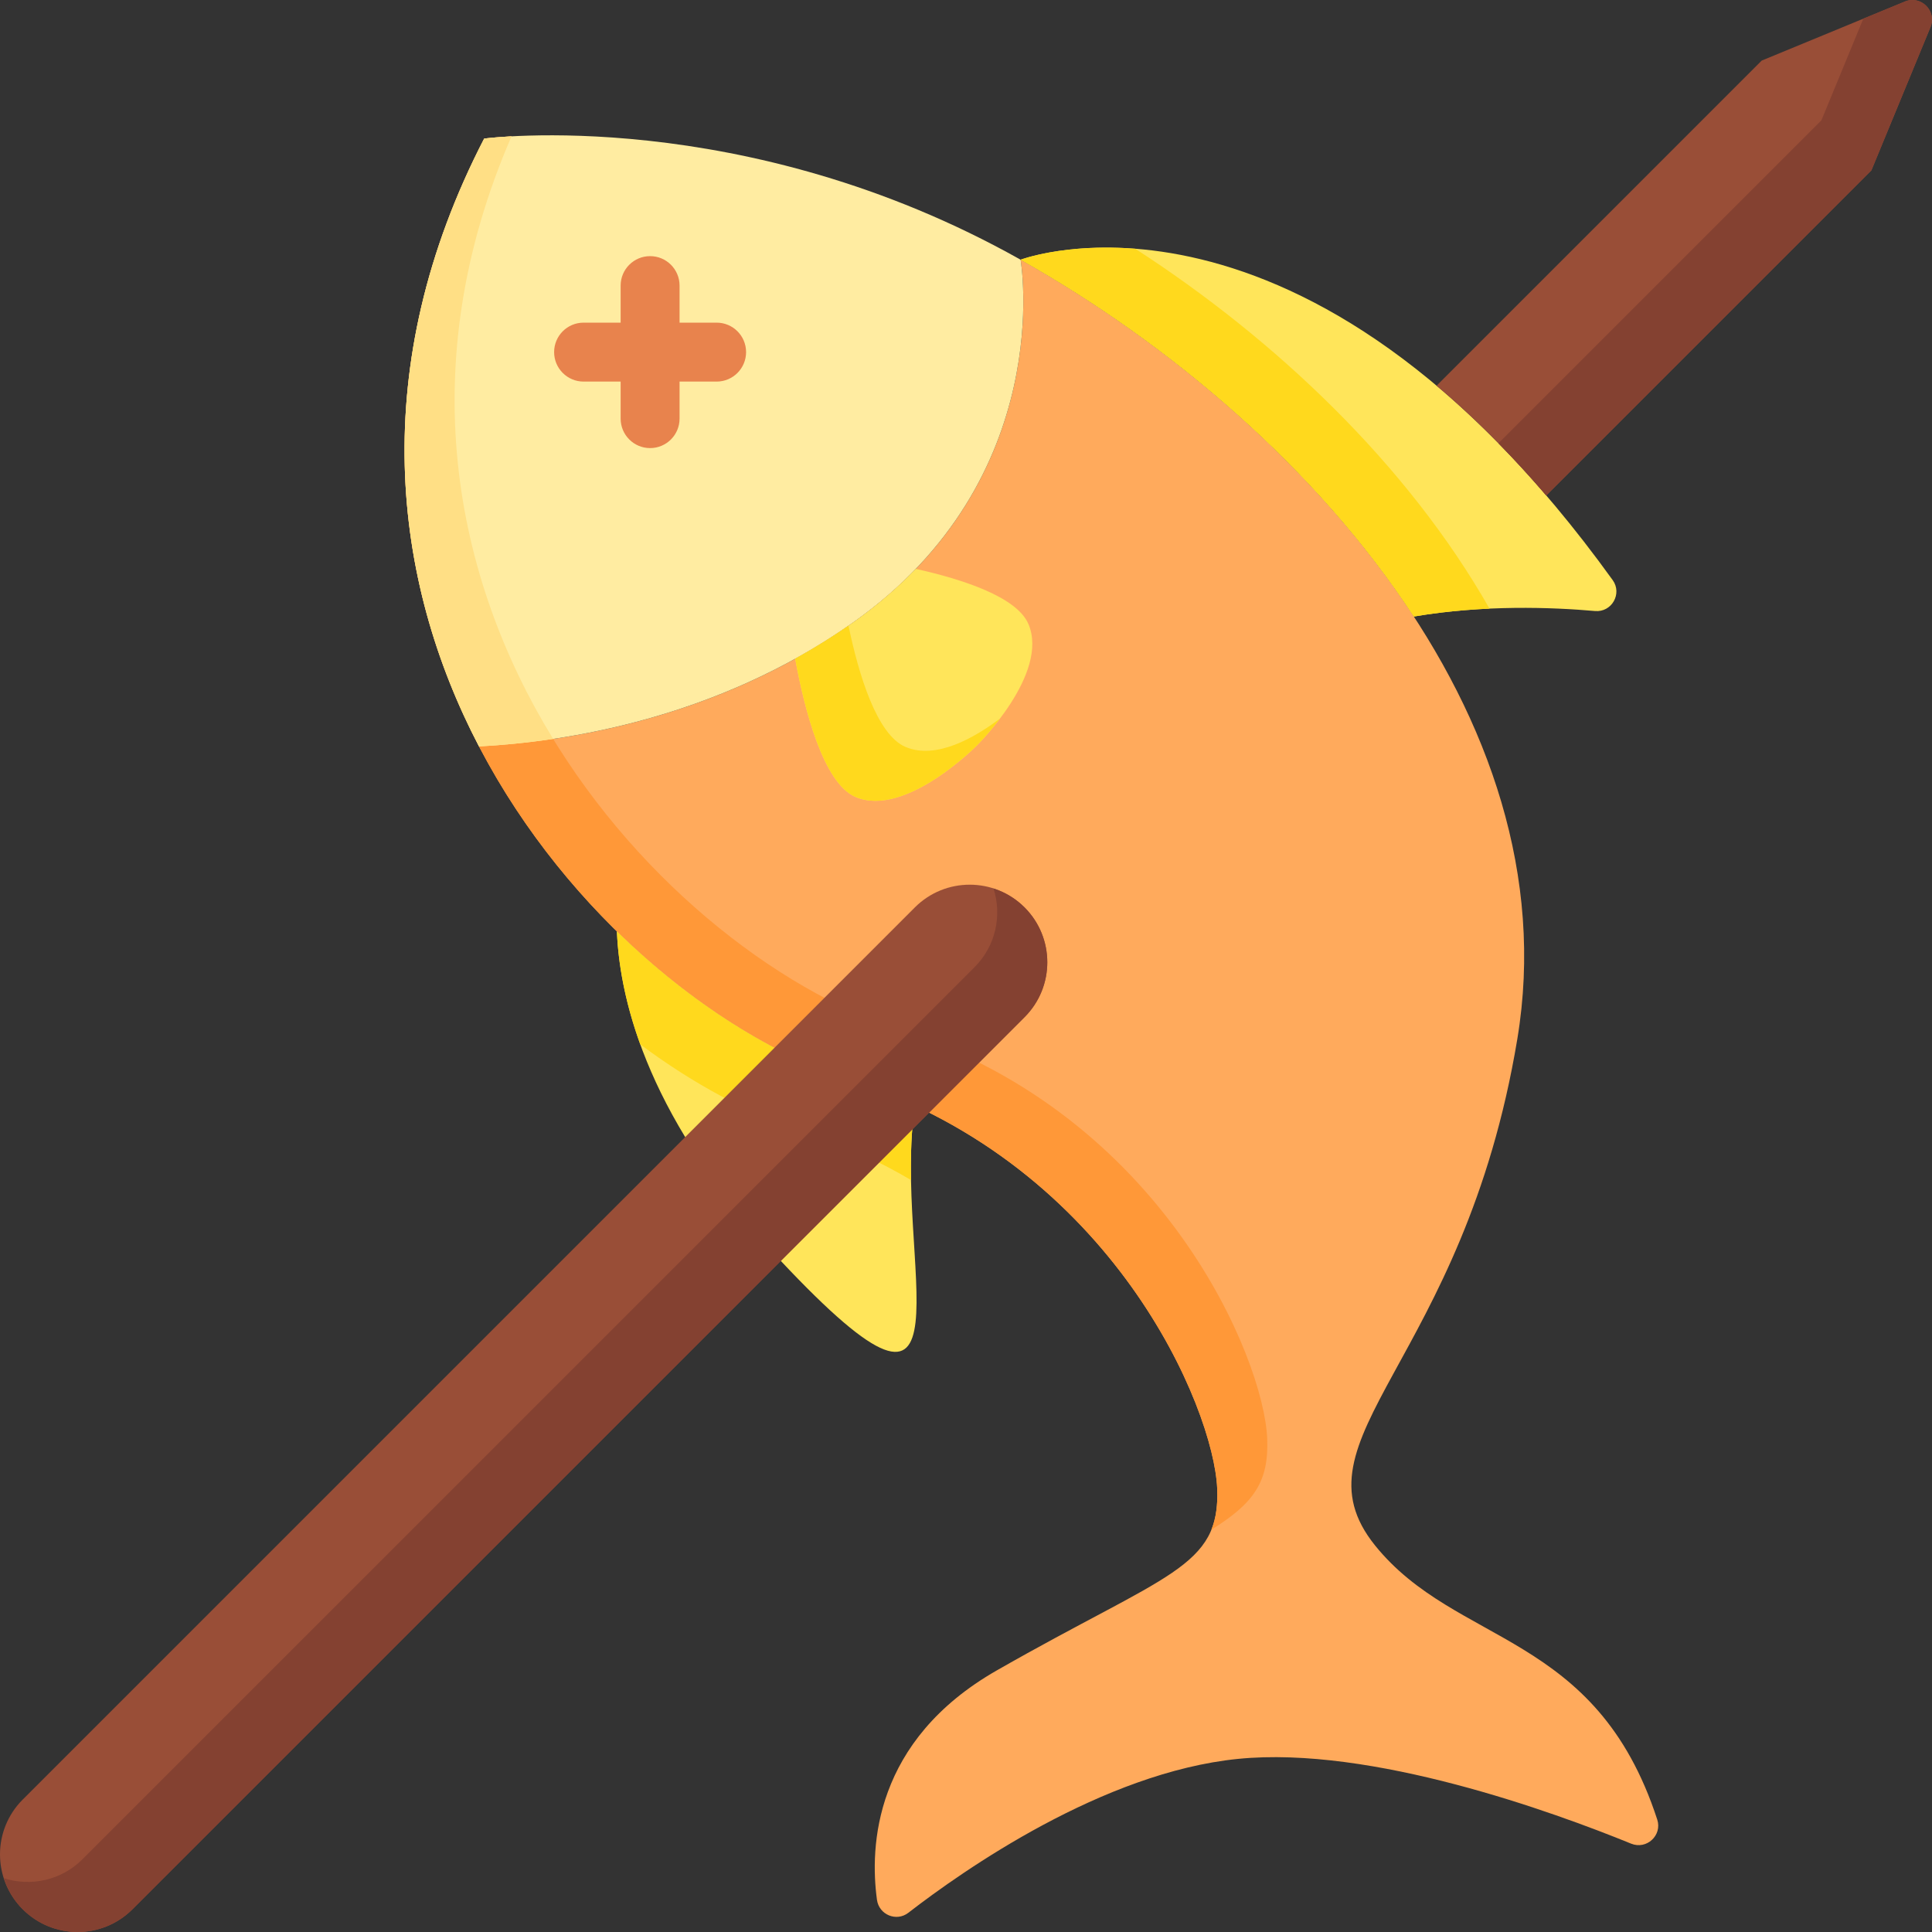 <svg id="Capa_1" enable-background="new 0 0 512 512" height="512" viewBox="0 0 512 512" width="512" xmlns="http://www.w3.org/2000/svg"><rect x="0" y="0" width="512" height="512" fill="#333333" stroke="none"/><path d="m439.187 482.206c-16.256-49.909-53.207-45.895-74.778-72.642-22.991-28.509 23.451-48.281 37.705-134.267s-58.268-165.198-131.642-206.47c0 0 10.014 57.902-44.615 96.301-36.117 25.387-76.016 31.473-98.914 32.683 23.419 44.835 63.699 77.217 98.66 88.583 69.494 22.592 96.042 86.844 96.961 107.996.92 21.152-13.335 22.531-58.397 48.281-32.662 18.664-33.678 46.749-31.764 60.793.541 3.971 5.152 5.892 8.321 3.44 14.559-11.265 51.517-37.197 87.358-40.781 35.326-3.533 83.679 14.104 104.193 22.467 4.079 1.661 8.276-2.196 6.912-6.384z" fill="#ffaa5c"/><path d="m322.565 394.39c.191 4.389-.284 7.92-1.54 11.001 11.214-6.992 15.295-12.648 14.79-24.254-.919-21.152-27.467-85.404-96.961-107.996-67.069-21.804-153.724-120.933-103.291-237.012-4.674.255-7.252.597-7.252.597-62.746 121.466 27.799 227.076 97.293 249.668s96.041 86.844 96.961 107.996z" fill="#ff9838"/><path d="m128.31 36.726c-31.18 60.359-24.499 116.798-1.367 161.085 22.898-1.211 62.798-7.297 98.914-32.683 54.629-38.399 44.615-96.301 44.615-96.301-73.374-41.273-142.162-32.101-142.162-32.101z" fill="#ffeca1"/><path d="m135.562 36.129c-4.674.255-7.252.597-7.252.597-31.18 60.359-24.499 116.798-1.367 161.086 5.624-.298 12.277-.892 19.643-1.991-26.261-42.815-37.424-98.927-11.024-159.692z" fill="#ffdf85"/><path d="m242.439 293.031c-5.31-2.478-10.912-4.712-16.835-6.637-20.364-6.62-42.531-20.377-62.123-39.564.838 19.488 8.943 50.565 43.208 87.077 54.167 57.718 29.733.006 35.75-40.876z" fill="#ffe55a"/><path d="m212.354 299.647c10.688 3.475 20.357 7.938 29.076 13.075-.123-6.64.078-13.366 1.009-19.69-5.309-2.478-10.912-4.712-16.835-6.637-20.364-6.62-42.531-20.377-62.123-39.564.349 8.118 1.969 18.252 6.205 29.946 14.139 10.561 28.82 18.368 42.668 22.87z" fill="#ffd91d"/><path d="m374.675 163.389c18.488-3.155 36.745-2.459 48.03-1.461 4.417.391 7.266-4.598 4.673-8.195-81.814-113.508-156.906-84.906-156.906-84.906 39.427 22.177 78.599 55.312 104.203 94.562z" fill="#ffe55a"/><path d="m270.472 68.827c39.426 22.177 78.598 55.312 104.202 94.562 6.833-1.166 13.63-1.802 20.06-2.095-21.759-38.257-56.833-71.424-93.879-95.372-18.885-1.464-30.383 2.905-30.383 2.905z" fill="#ffd91d"/><path d="m272.537 165.363c-3.078-7.181-17.419-11.843-29.845-14.604-4.787 4.977-10.35 9.811-16.834 14.368-4.989 3.506-10.05 6.632-15.128 9.44 2.45 13.352 7.431 32.963 15.976 36.625 13.184 5.65 32.183-13.647 32.183-13.647s19.298-18.998 13.648-32.182z" fill="#ffe55a"/><path d="m239.957 197.94c-7.628-3.269-12.414-19.242-15.096-32.132-4.666 3.226-9.389 6.138-14.13 8.76 2.45 13.352 7.431 32.962 15.976 36.625 13.184 5.65 32.183-13.647 32.183-13.647s2.904-2.865 6.128-7.133c-6.736 5.091-16.986 10.988-25.061 7.527z" fill="#ffd91d"/><path d="m6.023 505.979c-8.031-8.031-8.031-21.053 0-29.083l236.425-236.423c8.028-8.028 21.043-8.028 29.072 0 8.031 8.031 8.031 21.053 0 29.083l-236.425 236.423c-8.029 8.028-21.043 8.028-29.072 0z" fill="#994e37"/><path d="m409.774 131.303 86.171-86.17 15.649-37.942c1.762-4.272-2.511-8.546-6.783-6.784l-37.943 15.649-86.16 86.159c9.426 7.939 19.158 17.533 29.066 29.088z" fill="#994e37"/><path d="m258.27 256.303-236.425 236.423c-5.64 5.64-13.736 7.301-20.84 5.017.967 3.01 2.629 5.847 5.018 8.236 8.028 8.029 21.043 8.029 29.072 0l236.425-236.423c8.031-8.031 8.031-21.053 0-29.083-2.389-2.389-5.223-4.049-8.232-5.017 2.284 7.106.623 15.206-5.018 20.847z" fill="#844131"/><path d="m482.694 31.88-85.597 85.596c4.187 4.27 8.414 8.856 12.676 13.827l86.171-86.17 15.648-37.942c1.762-4.272-2.511-8.546-6.783-6.784l-11.008 4.54z" fill="#844131"/><path d="m189.912 85.505h-9.82v-9.818c0-4.313-3.495-7.809-7.808-7.809s-7.808 3.496-7.808 7.809v9.818h-9.82c-4.313 0-7.808 3.497-7.808 7.809 0 4.313 3.495 7.81 7.808 7.81h9.82v9.818c0 4.313 3.495 7.809 7.808 7.809s7.808-3.496 7.808-7.809v-9.818h9.82c4.313 0 7.808-3.497 7.808-7.81 0-4.312-3.495-7.809-7.808-7.809z" fill="#e8834d"/></svg>